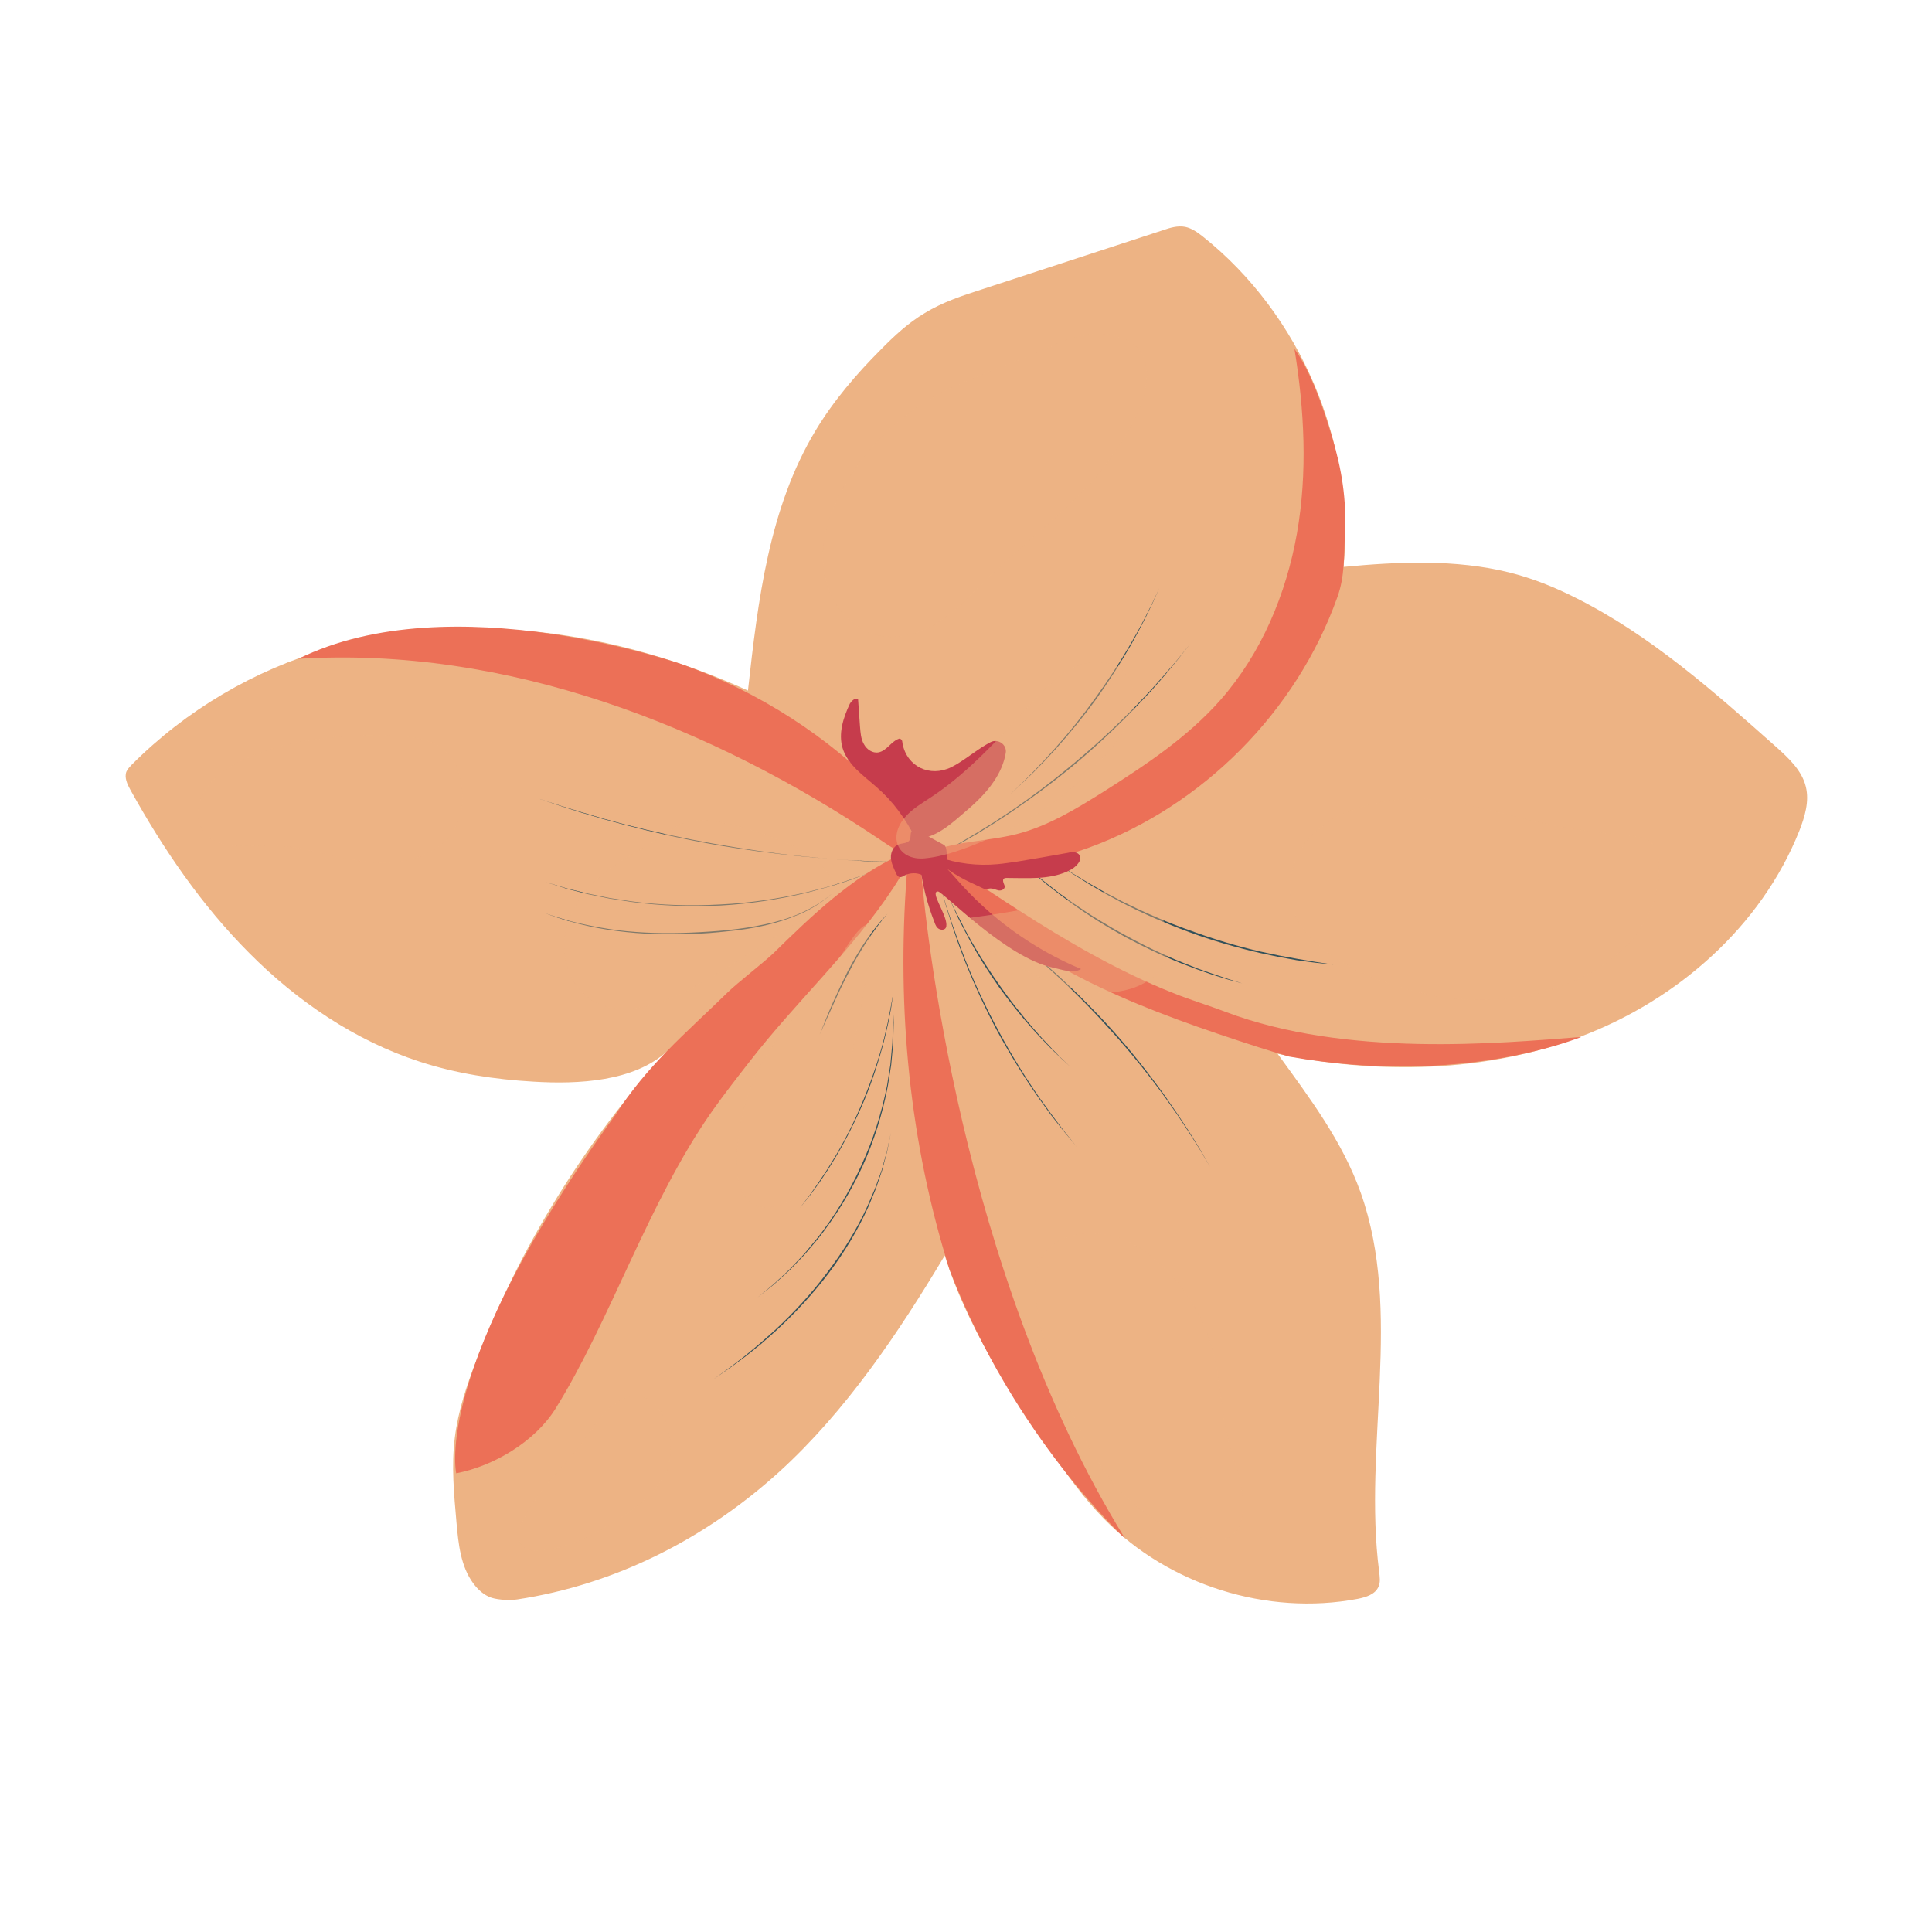 <?xml version="1.0" encoding="utf-8"?>
<!-- Generator: Adobe Illustrator 23.1.0, SVG Export Plug-In . SVG Version: 6.00 Build 0)  -->
<svg version="1.1" id="Capa_1" xmlns="http://www.w3.org/2000/svg" xmlns:xlink="http://www.w3.org/1999/xlink" x="0px" y="0px"
	 viewBox="0 0 700 700" style="enable-background:new 0 0 700 700;" xml:space="preserve">
<style type="text/css">
	.st0{fill:#EDB384;}
	.st1{fill:#33515A;}
	.st2{fill:#EC7057;}
	.st3{fill:#C63C4C;}
	.st4{opacity:0.32;}
	.st5{opacity:0.42;}
</style>
<g>
	<g>
		<g>
			<path class="st0" d="M241.8,380.8c-29.8,32.7-53.4,70.9-69.2,112.1c-3.5,9-6.6,18.3-7.8,27.9c-1.3,10.3-0.3,20.6,0.6,30.9
				c0.7,7.7,1.5,15.8,6.1,22c1.7,2.3,3.9,4.3,6.6,5.2c2.6,0.8,6.7,1,9.3,0.6c35.6-5.4,68.2-22,94.9-46.2c24.2-22,43.2-50.3,60-78.4
				c8.1,25.7,23,48.6,38.3,70.7c6,8.7,12.1,17.3,19.5,24.8c23.3,23.9,59,35.1,91.8,28.9c3-0.6,6.4-1.6,7.6-4.5
				c0.7-1.6,0.4-3.5,0.2-5.3c-5.9-45.7,8.7-94-6.7-137.4c-6.7-18.7-18.4-34.2-30.1-50.3c36.4,7.6,75.2,6.9,110-6.3
				c34.8-13.2,65.2-39.8,79-74.4c2-5.1,3.7-10.7,2.4-16c-1.4-5.9-6.2-10.4-10.8-14.5c-22.6-20.1-45.6-40.5-72.6-54
				c-7.7-3.9-15.7-7.1-24.1-9.2c-19.4-4.8-40.1-3.9-60-2c4.2-45-15.6-91.5-51-119.7c-1.9-1.5-4-3-6.4-3.5c-2.7-0.5-5.4,0.3-8,1.2
				c-21.8,7.1-43.7,14.3-65.5,21.4c-7.2,2.3-14.4,4.7-20.8,8.6c-5.9,3.5-11.1,8.3-15.9,13.2c-8.9,8.9-17.2,18.6-23.7,29.4
				c-16.9,28-20.9,61.7-24.5,94.2c-47.8-21.7-101.5-29.6-152-15.2c-26.8,7.7-51.6,22.3-71.3,42.1c-0.7,0.8-1.5,1.5-1.9,2.5
				c-0.8,2.1,0.3,4.5,1.4,6.5c11.9,21.5,25.9,42,43.2,59.3c17.3,17.4,38.2,31.6,61.5,39.2c13.4,4.4,27.4,6.5,41.4,7.3
				C209.5,392.9,229.8,391.9,241.8,380.8z"/>
			<g>
				<g>
					<g>
						<g>
							<path class="st1" d="M323.5,362.8l0.3,7.7l-0.2,7.7l-0.7,7.6l-1.2,7.6c-1.9,10.1-5,19.9-9.2,29.2c-4.3,9.3-9.7,18.1-16,26.1
								l-5,5.9l-5.3,5.5l-5.7,5.2l-6,4.8l5.9-4.9l5.6-5.2l5.3-5.6l4.9-5.9c6.3-8,11.6-16.8,15.8-26.1c4.3-9.3,7.4-19,9.4-29.1
								l1.2-7.6l0.7-7.6l0.3-7.7L323.5,362.8z"/>
						</g>
						<g>
							<path class="st1" d="M324.3,353.7l-0.6,5.7l-0.8,5.7l-1.1,5.7l-1.3,5.6c-1.9,7.5-4.3,14.8-7.2,21.9c-3,7.1-6.4,14-10.3,20.6
								l-3,4.9l-3.2,4.8l-3.4,4.6l-3.6,4.5l3.5-4.6l3.3-4.7l3.2-4.8l3-4.9c3.9-6.6,7.3-13.5,10.2-20.6c2.9-7.1,5.4-14.4,7.3-21.8
								l1.3-5.6l1.1-5.6l1-5.7L324.3,353.7z"/>
						</g>
						<g>
							<path class="st1" d="M321.5,331.1c-2.7,3.2-5.2,6.6-7.5,10.1c-2.3,3.5-4.4,7.1-6.3,10.8c-2,3.7-3.8,7.5-5.5,11.3l-5.2,11.5
								c1.6-3.9,3.1-7.8,4.8-11.6c1.7-3.8,3.5-7.6,5.4-11.4c2-3.7,4.1-7.4,6.4-10.8C316,337.5,318.6,334.2,321.5,331.1z"/>
						</g>
						<g>
							<path class="st1" d="M322.8,410.4l-1.4,6.9l-1.8,6.8l-2.3,6.7l-2.7,6.5c-3.9,8.6-8.8,16.7-14.5,24.2
								c-5.7,7.5-12.1,14.4-19.1,20.8l-5.3,4.7l-5.5,4.4l-5.7,4.2l-5.8,4l5.7-4.1l5.6-4.3l5.4-4.5l5.3-4.7
								c6.9-6.4,13.3-13.3,18.9-20.8c5.7-7.5,10.7-15.5,14.6-24l2.8-6.5l2.4-6.6l1.9-6.8L322.8,410.4z"/>
						</g>
					</g>
					<g>
						<g>
							<path class="st1" d="M322.8,312.9l-7.4,3.2l-7.5,2.8l-7.6,2.4l-7.7,2.1c-10.4,2.5-21,4.1-31.7,4.7c-10.7,0.5-21.4,0.1-32-1.3
								l-7.9-1.2l-7.9-1.6l-7.8-2l-7.6-2.4l7.7,2.3l7.8,1.9l7.9,1.6l7.9,1.2c10.6,1.4,21.3,1.7,32,1.1c10.7-0.5,21.3-2.1,31.6-4.5
								l7.7-2l7.6-2.4l7.5-2.7L322.8,312.9z"/>
						</g>
						<g>
							<path class="st1" d="M301.3,323.9c-3.4,3-7.2,5.4-11.3,7.2c-4.1,1.8-8.4,3.2-12.8,4.2c-4.4,1-8.9,1.7-13.3,2.1
								c-4.5,0.5-9,0.9-13.5,1c-9,0.3-18,0.1-27-1.1c-8.9-1.1-17.7-3.3-26.1-6.5c4.2,1.5,8.5,2.8,12.9,3.8c4.4,1,8.8,1.8,13.3,2.4
								c8.9,1.1,17.9,1.3,26.9,0.9c9-0.4,18-1.1,26.7-3C285.8,333.1,294.4,329.8,301.3,323.9z"/>
						</g>
						<g>
							<path class="st1" d="M322.8,312.2l-8.1-0.2l-8.1-0.4l-8.1-0.6l-8.1-0.7c-10.8-1.1-21.5-2.5-32.2-4.4
								c-10.7-1.9-21.3-4.3-31.7-7l-7.8-2.1l-7.8-2.3L203,292l-7.7-2.6l7.7,2.5l7.8,2.4l7.8,2.3l7.8,2.1c10.5,2.7,21.1,5,31.7,6.9
								c10.7,1.9,21.4,3.5,32.2,4.6l8.1,0.8l8.1,0.6l8.1,0.5L322.8,312.2z"/>
						</g>
					</g>
					<g>
						<g>
							<path class="st1" d="M483.2,349.5l-6.7-0.7l-6.7-0.9l-6.6-1.2l-6.6-1.4c-8.7-2-17.4-4.5-25.8-7.6
								c-8.4-3.1-16.7-6.7-24.6-10.8l-5.9-3.2l-5.8-3.4l-5.7-3.6l-5.6-3.7l5.7,3.6l5.8,3.5l5.8,3.3l5.9,3.1c8,4,16.2,7.6,24.7,10.6
								c8.4,3.1,17,5.7,25.7,7.7l6.6,1.4l6.6,1.2l6.6,1.1L483.2,349.5z"/>
						</g>
						<g>
							<path class="st1" d="M450.1,356.3l-5.5-1.5l-5.5-1.7l-5.4-1.9l-5.3-2c-7.1-2.8-14-6.1-20.7-9.7c-6.7-3.7-13.2-7.7-19.4-12.2
								l-4.6-3.4l-4.5-3.5l-4.4-3.7l-4.3-3.8l4.4,3.7l4.5,3.6l4.5,3.5l4.6,3.3c6.3,4.4,12.8,8.4,19.5,12c6.7,3.7,13.6,7,20.6,9.8
								l5.3,2.1l5.4,1.9l5.4,1.8L450.1,356.3z"/>
						</g>
					</g>
					<g>
						<g>
							<path class="st1" d="M387.9,386.6l-3.6-3.3l-3.5-3.4l-3.4-3.5l-3.3-3.6c-4.3-4.8-8.3-9.9-12.1-15.1
								c-3.7-5.3-7.2-10.7-10.3-16.4l-2.3-4.3l-2.2-4.3l-2-4.4l-1.9-4.4l2,4.4l2.2,4.3l2.2,4.3l2.3,4.2c3.2,5.6,6.7,11,10.4,16.2
								c3.7,5.3,7.7,10.3,11.9,15.2l3.2,3.6l3.3,3.5l3.4,3.5L387.9,386.6z"/>
						</g>
						<g>
							<path class="st1" d="M394.5,420.4l-4.7-5.3l-4.6-5.5l-4.4-5.6l-4.2-5.8c-5.5-7.8-10.5-15.9-15.1-24.3
								c-4.5-8.4-8.5-17.1-12-25.9l-2.5-6.7l-2.3-6.8l-2.1-6.8l-1.9-6.9l2,6.9l2.2,6.8l2.4,6.7l2.5,6.7c3.5,8.8,7.6,17.5,12.1,25.8
								c4.5,8.4,9.5,16.5,14.9,24.3l4.2,5.8l4.3,5.7l4.5,5.6L394.5,420.4z"/>
						</g>
						<g>
							<path class="st1" d="M438.4,422.7l-3.8-6.4l-4-6.3l-4.1-6.2l-4.3-6.1c-5.8-8-12-15.7-18.6-23.1c-6.6-7.4-13.5-14.5-20.8-21.2
								l-5.5-5l-5.7-4.8l-5.8-4.7l-5.9-4.5l6,4.4l5.8,4.6l5.7,4.8l5.6,4.9c7.3,6.7,14.3,13.7,20.9,21.1c6.6,7.4,12.7,15.2,18.5,23.3
								l4.2,6.1l4.1,6.2l3.9,6.3L438.4,422.7z"/>
						</g>
					</g>
					<g>
						<path class="st1" d="M341.1,309.1l6.5-3.6l6.4-3.8l6.3-3.9l6.2-4.1c8.2-5.6,16-11.6,23.6-18c7.6-6.4,14.8-13.1,21.7-20.2
							l5.1-5.4l4.9-5.5l4.8-5.6l4.7-5.8l-4.6,5.8l-4.7,5.7l-4.9,5.6l-5.1,5.4c-6.8,7.2-14.1,14-21.6,20.4
							c-7.6,6.4-15.5,12.3-23.7,17.9l-6.2,4.1l-6.3,3.9l-6.4,3.7L341.1,309.1z"/>
					</g>
					<g>
						<path class="st1" d="M366,287.8l4.2-4l4.1-4.1l4-4.2l3.9-4.3c5.2-5.8,10-11.8,14.5-18.1c4.6-6.3,8.8-12.7,12.7-19.4l2.9-5.1
							l2.7-5.1l2.6-5.2l2.5-5.3l-2.4,5.3l-2.5,5.2l-2.7,5.2l-2.8,5.1c-3.9,6.7-8.1,13.3-12.6,19.6c-4.6,6.3-9.5,12.3-14.7,18.1
							l-4,4.3l-4.1,4.2l-4.2,4L366,287.8z"/>
					</g>
				</g>
				<g>
					<g>
						<path class="st2" d="M108.1,238.7c75.1-4.6,149.2,24,211.6,66.1c3.8,2.6,8,5.3,12.6,5.2c-0.1-8.8-6.1-16.3-12.2-22.5
							c-20.2-20.8-45.2-36.8-72.4-46.6C247.5,240.8,163.6,211.3,108.1,238.7z"/>
						<path class="st2" d="M335.3,309.4c10.3-4.8,22.1-4.4,33.1-7.2c11.3-2.9,21.3-9,31.2-15.2c15.3-9.7,30.6-19.8,42.6-33.4
							c14.8-16.8,23.8-38.3,27.7-60.3c3.9-22.1,2.7-44.8-0.9-66.9c5.8,7.9,10.4,21.2,13.6,31.8c3.6,12,5.3,22.7,4.7,35.2
							c-0.4,8.1,0,15.5-2.8,23.1c-14.8,41.4-48.7,75.5-89.9,90.6C375.6,314,354,317,335.3,309.4z"/>
						<path class="st2" d="M467,382.8c-3.8-1.1-7.6-2.3-11.4-3.5c-38.4-12.4-78-26.7-106.6-55.1c-4.2-4.2-8.2-8.8-10.3-14.3
							c4.3,2.8,8.5,5.6,12.8,8.4c5.7,3.7,11.3,7.5,17.1,11.2c18,11.6,36.6,22.4,56.5,30.3c6.2,2.5,12.6,4.4,18.9,6.8
							c43.9,16.6,99,11.4,129,9.1C572.8,375.6,530.3,394,467,382.8z"/>
						<path class="st2" d="M344.1,460.2c-14.6-46.2-19.2-94.6-15.6-142.9c0.1-1.4,0.3-3,1.2-4.1c0.9-1.1,3-1.3,3.7-0.1
							c0.3,0.4,0.3,1,0.3,1.5c1.3,18.5,14.2,146.1,73.9,242.8C407.7,557.4,367.8,521.4,344.1,460.2z"/>
						<path class="st2" d="M223,403.9c11.6-18,24.8-28.9,40.6-44.3c3.8-3.7,12.8-10.6,16.6-14.2c14-13.7,28.4-27.6,46.2-35.8
							c2.9,3.7,0,7.9-2.6,11.9c-15.2,23.1-35.6,41.6-52.5,63.5c-4.6,5.9-9.2,11.8-13.5,17.9c-23,32.9-36.6,75.5-56.6,107.6
							c-7.4,11.8-22.3,20.7-35.9,23.3C165.3,533.6,156.4,495.8,223,403.9z"/>
					</g>
					<g>
						<path class="st3" d="M310.9,253.4c0.2,3.3,0.5,6.6,0.7,9.9c0.2,2.2,0.3,4.4,1.4,6.3c1,1.9,3.1,3.4,5.3,3
							c3.1-0.6,4.6-4.1,7.6-5c1.2,0.3,1,1.4,1.1,1.8c1.6,8.4,9.9,12.3,17.6,8.6c0.8-0.4,1.5-0.8,2.2-1.2c4.1-2.5,7.9-5.7,12.1-7.9
							c2.7-1.4,6,0.9,5.5,3.9c-0.6,3.7-2.2,7.2-4.3,10.3c-3.2,4.8-7.6,8.7-12,12.4c-4.7,4.1-10.1,8.4-16.4,8.5
							c-3.3-7.1-8.2-13.6-14.1-18.8c-4.7-4.2-10.4-8-12.3-14.1c-1.6-5.3,0.2-11,2.6-16.1C308.6,253.9,309.9,252.6,310.9,253.4z"/>
						<path class="st3" d="M338.6,334.2c-2.6-6.6-4.4-13.5-5.2-20.6c1.7-1.8,4.8-1.8,7.1-0.7c2.3,1.2,3.9,3.2,5.6,5.1
							c12.4,14.4,28.1,25.8,45.6,33.1c-3,1.8-6.7,0.2-10.2-0.5c-16.9-3.6-39.5-27.2-41.6-27.6c-3.1-0.1,2.8,7.7,3,11.9
							c0,0.5,0,1-0.3,1.4c-0.5,0.7-1.7,0.7-2.5,0.2C339.3,336,338.9,335.1,338.6,334.2z"/>
						<path class="st3" d="M361.5,313.1c2.3-0.2,4.6-0.6,6.9-0.9c6.2-1,12.4-2.1,18.5-3.2c0.8-0.2,1.6-0.3,2.5-0.2
							c0.8,0.1,1.6,0.6,1.9,1.4c0.3,0.8,0,1.7-0.5,2.4c-1,1.5-2.6,2.5-4.2,3.2c-6.8,3-14.5,2.3-21.9,2.3c-0.3,0-0.7,0-0.9,0.2
							c-0.5,0.3-0.4,1-0.2,1.6c0.2,0.5,0.5,1.1,0.4,1.6c-0.2,0.9-1.4,1.3-2.3,1.1c-0.9-0.2-1.8-0.7-2.8-0.7c-0.7,0-1.3,0.3-1.9,0.2
							c-0.4,0-0.8-0.2-1.2-0.4c-5.4-2.5-11-5-15.3-9.2c-0.6-0.6-1.2-1.4-0.8-2.1C346.7,312.9,354.2,313.8,361.5,313.1z"/>
						<path class="st3" d="M333.5,301.5c2.7,1.5,5.4,2.9,8.1,4.4c0.3,0.2,0.6,0.3,0.8,0.6c0.3,0.4,0.4,0.9,0.5,1.5
							c0.1,1.4,0.3,2.7,0.4,4.1c0.2,1.5,0.3,3-0.1,4.5c-0.4,1.5-1.5,2.8-2.9,3.1c-2.2,0.4-4.1-1.6-6.1-2.6c-2-1-4.5-0.9-6.5,0.1
							c-0.5,0.3-1.1,0.7-1.7,0.6c-0.7-0.1-1.1-0.8-1.4-1.5c-0.8-1.8-1.7-3.6-1.8-5.5s0.8-4.1,2.7-4.8c1.4-0.6,3.4-0.3,4.1-1.7
							c0.6-1.1,0-2.7,1-3.5c0.4-0.3,1-0.4,1.5-0.4C335.4,300.4,332,298.5,333.5,301.5z"/>
					</g>
				</g>
			</g>
		</g>
	</g>
	<g>
		<g class="st4">
			<path class="st0" d="M340.2,142.8c-13.7,7.3-25.3,18.4-33.4,31.7c-5.8,9.6-9.8,20.7-8.4,31.8c1.4,11.1,9.3,21.8,20.2,24
				c7.9,1.6,16.2-1.3,22.9-5.9c6.7-4.5,12.1-10.6,17.9-16.3c11.6-11.3,24.7-21.1,35.7-33c9.4-10.3,33.7-43.7,11.2-52.7
				c-9-3.6-18.7,0.1-27,3.7C366.4,131.9,352.6,136.1,340.2,142.8z"/>
			<path class="st0" d="M189.5,550.6c-1.5,3.1-2.5,7.3,0,9.7c1.7,1.7,4.4,1.7,6.8,1.5c9.7-1,18.7-5.6,26.9-10.8
				c6.5-4.1,12.8-8.7,16.9-15.2c7.9-12.4-1.3-39.1-17.8-26.9c-5.9,4.4-10,13.1-15,18.6C200.9,534.8,193.9,541.7,189.5,550.6z"/>
			<path class="st0" d="M393.9,523.1c9.2,17.5,25.4,32.9,45,34.5c2.9,0.2,6,0.1,8.2-1.8c1.5-1.3,2.3-3.2,2.7-5.2
				c2.3-9.7-2.4-19.4-4.8-29.1c-2.6-10.2-2.7-20.9-5.3-31.1c-3.8-15-13.1-28.6-25.7-37.6c-14.3-10.1-39.6-8.6-38.9,13.9
				C375.6,484.2,385.8,507.9,393.9,523.1z"/>
			<path class="st0" d="M562,358.5c10.5-3.3,20.6-8.6,28.1-16.7c7.5-8.1,12-19.2,10.9-30.2c-0.2-1.9-0.6-3.8-1.7-5.3
				c-2.1-2.9-6.2-3.4-9.8-3.7c-10.2-0.9-20.4-2.1-30.4-4.3c-12.5-2.7-24.8-6.7-37.5-8.4c-21.5-2.9-55.6,5.8-54.1,33.8
				c1.1,22,34.6,33.9,52.2,37.1C533.7,363.3,548.4,362.7,562,358.5z"/>
			<path class="st0" d="M144.5,266.7c5.9,0.4,12.3,1.3,16.7,5.3c4.2,3.7,6,9.5,6.3,15.2c0.2,4-0.3,8.1-2,11.7
				c-5.1,11-19.3,14.7-31.4,13.5s-23.8-5.9-35.9-6.1c-8-0.1-20.2,2.5-25-6c-3.5-6.3,0-14.3,5-18.6
				C93.9,267.9,124.8,265.5,144.5,266.7z"/>
		</g>
		<g class="st5">
			<path class="st0" d="M403.6,269.8c2.8-3.6,5.5-7.5,6.7-12c1.2-4.4,0.8-9.5-2-13.2c-4-5-11.6-5.8-17.6-3.5c-6,2.3-10.7,7-15,11.6
				c-12.1,12.8-23.6,26.4-38.3,36.1c-3.3,2.2-6.8,4.2-9.4,7.2c-6.7,7.7-2.2,15.9,7.1,15c8.5-0.8,18.3-4.9,26-8.4
				C377.6,295.4,392.4,284,403.6,269.8z"/>
			<path class="st0" d="M278.5,381.1c-7.8,12.3-11.8,26.8-11.5,41.3c0.1,5,1.1,10.5,5.1,13.4c4.3,3,10.3,1.6,14.9-1.1
				c5.6-3.3,10.2-8.4,13-14.3c2.3-5.1,3.3-10.6,4.3-16.1c1.3-7.4,14.4-68.1,10.3-69.2c-3.9-1.1-13.2,17.5-15.8,20.8
				C292,364.2,284.3,371.9,278.5,381.1z"/>
			<path class="st0" d="M258.5,297.5c-3.3-0.4-6.7-0.7-9.8,0.3c-3.5,1.1-6.5,3.5-9.5,5.6c-5.5,3.8-11.5,6.7-17,10.4
				c-8,5.5-14.9,13.4-17.1,22.9c-2.2,9.5,1.1,20.6,9.4,25.7c9.9,6.1,22.8,2.3,33.2-2.9c8.9-4.5,17.4-9.9,25.8-15.3
				c6.5-4.1,12.9-8.3,19.4-12.4C320.2,314.2,272.8,299.4,258.5,297.5z"/>
			<path class="st0" d="M351.6,332.5c-1.7,1.8-1.4,4.8,0,6.8c1.4,2,3.6,3.3,5.7,4.5c12.9,7.4,26.4,15.1,41.3,15.8
				c9.3,0.4,20.8-3,24-12.8c2.7-8.2-2.1-19.7-10.3-23c-7.1-2.9-15.9,0.1-22.9,1.8C376.9,328.5,364.4,330.9,351.6,332.5z"/>
		</g>
	</g>
</g>
</svg>
